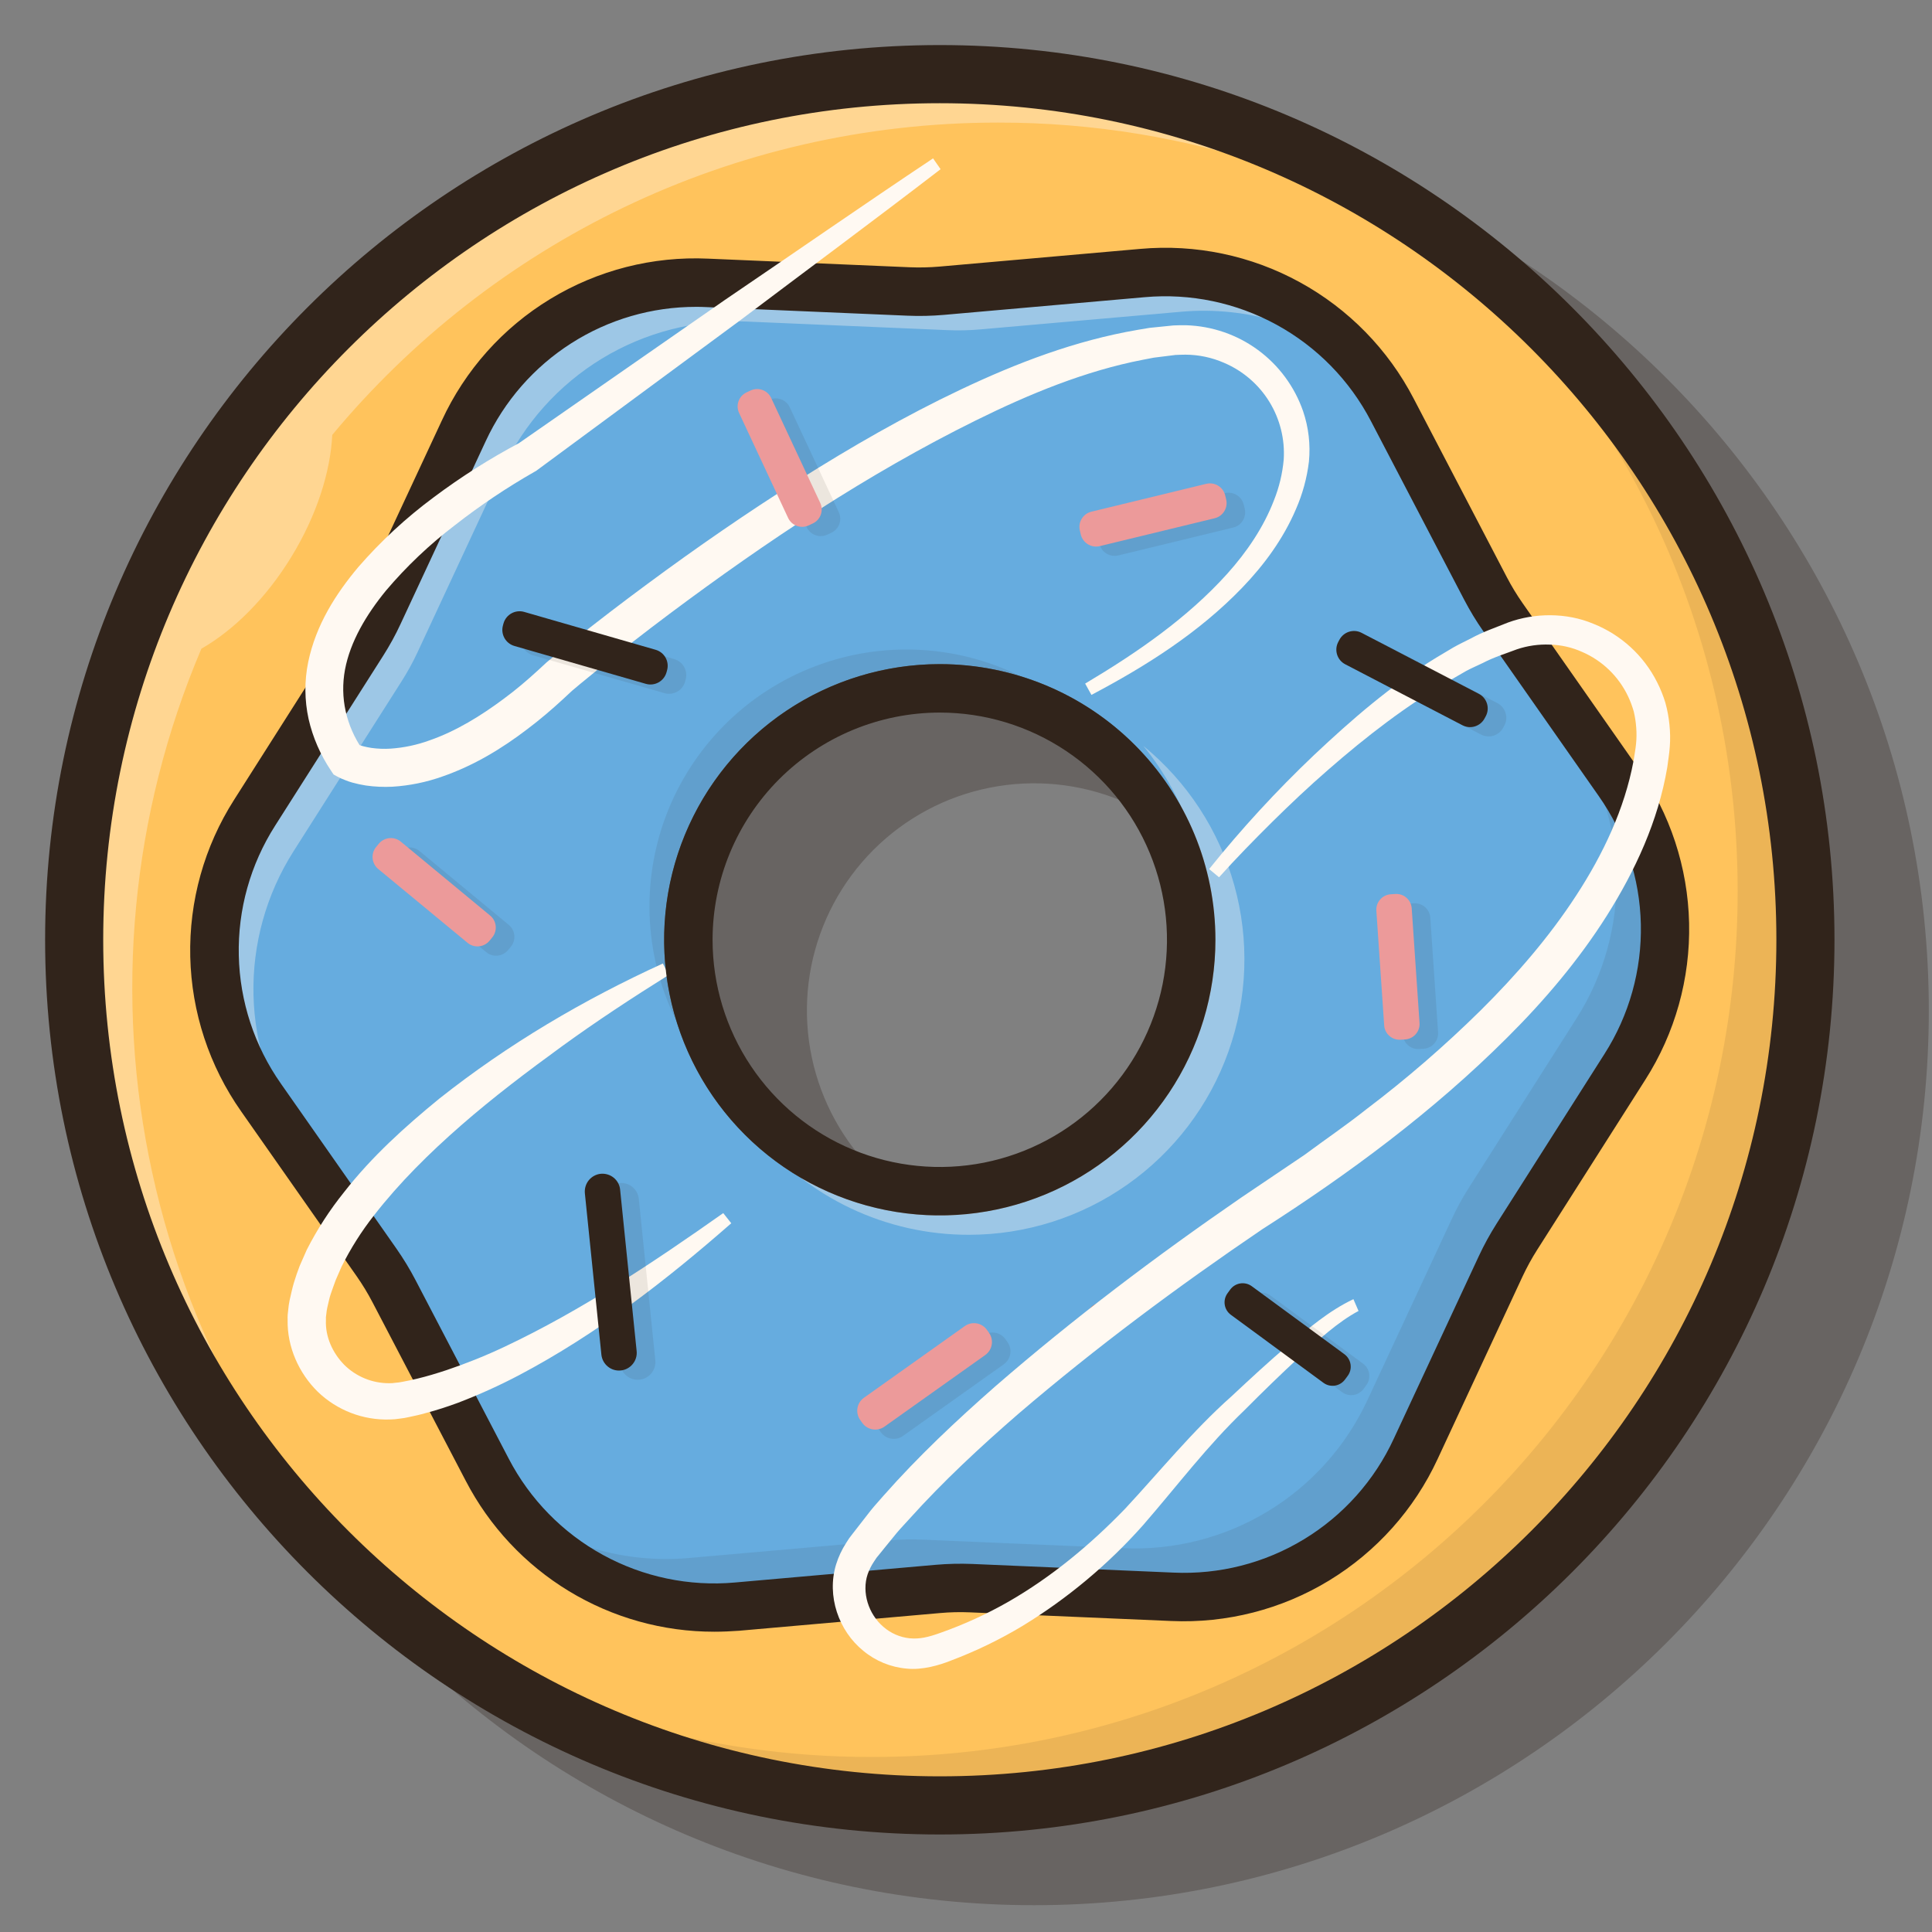 <svg width="40" height="40" viewBox="0 0 40 40" fill="none" xmlns="http://www.w3.org/2000/svg">
<rect x="0" y="0" width="40" height="40" fill="#808080" stroke="none"/>
<g id="Group 36254">
<path id="Vector" opacity="0.3" d="M21.409 2.398C11.196 2.398 2.886 10.707 2.886 20.921C2.886 31.135 11.196 39.445 21.409 39.445C31.623 39.445 39.934 31.135 39.934 20.921C39.934 10.707 31.624 2.398 21.409 2.398ZM21.409 25.625C20.479 25.625 19.57 25.349 18.796 24.832C18.023 24.315 17.42 23.581 17.064 22.721C16.708 21.861 16.615 20.916 16.796 20.003C16.978 19.091 17.426 18.253 18.084 17.595C18.742 16.937 19.58 16.489 20.492 16.308C21.405 16.126 22.351 16.219 23.21 16.575C24.07 16.931 24.804 17.534 25.321 18.308C25.838 19.081 26.114 19.991 26.114 20.921C26.112 22.168 25.616 23.364 24.734 24.246C23.852 25.128 22.657 25.624 21.409 25.625Z" fill="#31241B"/>
<path id="Vector_2" d="M19.457 1.535C9.559 1.535 1.535 9.559 1.535 19.457C1.535 29.355 9.559 37.379 19.457 37.379C29.355 37.379 37.379 29.355 37.379 19.457C37.379 9.559 29.355 1.535 19.457 1.535ZM19.457 25.499C18.262 25.499 17.094 25.145 16.101 24.481C15.108 23.818 14.333 22.874 13.876 21.77C13.419 20.667 13.299 19.452 13.532 18.28C13.765 17.109 14.34 16.032 15.185 15.187C16.03 14.343 17.106 13.767 18.278 13.534C19.449 13.301 20.664 13.42 21.768 13.877C22.872 14.334 23.815 15.108 24.479 16.101C25.143 17.095 25.497 18.262 25.498 19.457C25.498 21.059 24.861 22.596 23.729 23.728C22.596 24.861 21.059 25.498 19.457 25.498V25.499Z" fill="#FFC35C"/>
<g id="Group" opacity="0.3">
<path id="Vector_3" opacity="0.3" d="M29.149 4.379C33.307 7.661 35.976 12.746 35.976 18.454C35.976 28.352 27.952 36.376 18.054 36.376C14.617 36.382 11.251 35.394 8.362 33.532C11.521 36.029 15.431 37.385 19.457 37.379C29.355 37.379 37.38 29.355 37.38 19.457C37.38 13.13 34.1 7.568 29.149 4.379Z" fill="#31241B"/>
</g>
<g id="Group_2" opacity="0.6">
<path id="Vector_4" opacity="0.6" d="M6.036 11.523C6.561 10.663 6.842 9.766 6.879 9.004C10.166 5.053 15.12 2.538 20.661 2.538C24.586 2.532 28.404 3.821 31.523 6.205C28.956 3.862 25.763 2.317 22.334 1.757C18.904 1.197 15.386 1.647 12.207 3.051C9.029 4.456 6.327 6.755 4.432 9.668C2.538 12.581 1.531 15.982 1.535 19.457C1.535 25.271 4.304 30.439 8.595 33.712C5.846 31.207 3.944 27.91 3.151 24.276C2.358 20.643 2.714 16.852 4.17 13.43C4.836 13.05 5.509 12.387 6.036 11.523Z" fill="#FFF9F2"/>
</g>
<path id="Vector_5" d="M19.457 37.981C9.243 37.981 0.934 29.671 0.934 19.457C0.934 9.243 9.243 0.933 19.457 0.933C29.671 0.933 37.981 9.243 37.981 19.457C37.981 29.671 29.672 37.981 19.457 37.981ZM19.457 2.137C9.907 2.137 2.137 9.906 2.137 19.457C2.137 29.008 9.907 36.777 19.457 36.777C29.008 36.777 36.778 29.008 36.778 19.457C36.778 9.906 29.008 2.137 19.457 2.137Z" fill="#31241B"/>
<path id="Vector_6" d="M33.511 16.19L31.119 12.773C30.986 12.584 30.866 12.386 30.759 12.181L28.831 8.485C28.345 7.554 27.595 6.788 26.674 6.283C25.753 5.779 24.703 5.559 23.657 5.651L19.504 6.017C19.274 6.037 19.042 6.042 18.811 6.032L14.646 5.854C13.597 5.809 12.558 6.076 11.66 6.622C10.763 7.167 10.048 7.966 9.604 8.918L7.844 12.698C7.747 12.907 7.636 13.11 7.512 13.305L5.271 16.826C4.708 17.712 4.42 18.746 4.444 19.795C4.467 20.845 4.802 21.864 5.405 22.724L7.796 26.141C7.929 26.33 8.049 26.528 8.156 26.733L10.085 30.429C10.57 31.36 11.321 32.126 12.242 32.631C13.163 33.135 14.212 33.355 15.258 33.263L19.412 32.897C19.643 32.876 19.876 32.87 20.109 32.879L24.274 33.057C25.323 33.102 26.362 32.835 27.259 32.289C28.157 31.744 28.872 30.945 29.315 29.993L31.075 26.213C31.173 26.004 31.284 25.801 31.408 25.606L33.645 22.087C34.208 21.201 34.496 20.168 34.472 19.118C34.448 18.069 34.113 17.049 33.511 16.19ZM19.457 25.164C18.329 25.164 17.225 24.829 16.287 24.202C15.348 23.575 14.617 22.684 14.185 21.641C13.753 20.598 13.64 19.451 13.86 18.344C14.08 17.237 14.624 16.22 15.422 15.422C16.22 14.623 17.237 14.08 18.344 13.86C19.451 13.639 20.599 13.752 21.642 14.184C22.684 14.616 23.576 15.348 24.203 16.286C24.83 17.225 25.165 18.328 25.165 19.457C25.165 20.971 24.563 22.422 23.493 23.492C22.423 24.563 20.971 25.164 19.457 25.164Z" fill="#66ACDF"/>
<g id="Group_3" opacity="0.3">
<path id="Vector_7" opacity="0.3" d="M15.491 22.959C14.691 21.936 14.294 20.655 14.373 19.359C14.453 18.063 15.003 16.84 15.921 15.922C16.84 15.004 18.062 14.453 19.358 14.374C20.655 14.294 21.935 14.692 22.958 15.491C22.495 14.898 21.91 14.409 21.243 14.059C20.577 13.708 19.843 13.503 19.091 13.457C18.339 13.411 17.586 13.525 16.881 13.792C16.177 14.059 15.537 14.472 15.005 15.005C14.472 15.538 14.058 16.177 13.791 16.882C13.524 17.586 13.41 18.34 13.456 19.091C13.502 19.843 13.707 20.577 14.058 21.244C14.409 21.91 14.897 22.495 15.491 22.959Z" fill="#31241B"/>
</g>
<g id="Group_4" opacity="0.3">
<path id="Vector_8" opacity="0.3" d="M33.51 16.19L31.118 12.773C30.986 12.584 30.866 12.386 30.759 12.181L28.83 8.485C28.468 7.791 27.957 7.186 27.334 6.713C27.521 6.955 27.686 7.212 27.827 7.482L29.756 11.178C29.863 11.383 29.983 11.581 30.116 11.77L32.507 15.187C33.11 16.047 33.444 17.066 33.468 18.115C33.492 19.165 33.203 20.198 32.64 21.084L30.403 24.603C30.279 24.798 30.168 25.001 30.07 25.21L28.31 28.99C27.867 29.942 27.151 30.741 26.254 31.287C25.357 31.832 24.318 32.099 23.269 32.054L19.103 31.876C18.872 31.866 18.641 31.871 18.411 31.892L14.257 32.257C12.942 32.373 11.63 31.994 10.579 31.195C11.122 31.906 11.836 32.468 12.654 32.829C13.473 33.19 14.369 33.338 15.26 33.26L19.414 32.894C19.645 32.874 19.877 32.869 20.108 32.879L24.274 33.057C25.323 33.102 26.362 32.835 27.259 32.289C28.156 31.744 28.871 30.945 29.314 29.993L31.075 26.213C31.172 26.004 31.283 25.801 31.407 25.606L33.645 22.087C34.208 21.201 34.495 20.168 34.471 19.118C34.447 18.068 34.113 17.049 33.51 16.19Z" fill="#31241B"/>
</g>
<g id="Group_5" opacity="0.6">
<path id="Vector_9" opacity="0.6" d="M20.06 25.565C21.236 25.565 22.384 25.2 23.346 24.522C24.308 23.843 25.037 22.884 25.432 21.776C25.828 20.667 25.871 19.464 25.555 18.33C25.24 17.196 24.582 16.187 23.671 15.442C24.567 16.537 25.024 17.926 24.953 19.34C24.883 20.753 24.29 22.09 23.289 23.09C22.288 24.091 20.952 24.684 19.538 24.755C18.125 24.825 16.736 24.368 15.641 23.472C16.176 24.127 16.85 24.655 17.614 25.017C18.378 25.379 19.214 25.566 20.06 25.565Z" fill="#FFF9F2"/>
</g>
<g id="Group_6" opacity="0.6">
<path id="Vector_10" opacity="0.6" d="M10.889 31.229L8.961 27.532C8.854 27.328 8.733 27.13 8.6 26.941L6.209 23.524C5.606 22.664 5.272 21.645 5.248 20.596C5.225 19.546 5.513 18.513 6.076 17.627L8.313 14.108C8.437 13.913 8.549 13.71 8.646 13.501L10.406 9.72C10.85 8.769 11.565 7.97 12.462 7.424C13.359 6.879 14.398 6.612 15.447 6.657L19.613 6.835C19.844 6.845 20.075 6.84 20.306 6.819L24.459 6.454C25.827 6.334 27.188 6.749 28.255 7.612C27.709 6.933 27.003 6.398 26.201 6.056C25.399 5.715 24.525 5.575 23.657 5.651L19.503 6.017C19.273 6.037 19.042 6.043 18.811 6.033L14.645 5.854C13.596 5.81 12.557 6.077 11.66 6.622C10.763 7.167 10.047 7.967 9.604 8.919L7.844 12.698C7.746 12.908 7.635 13.111 7.511 13.306L5.271 16.826C4.708 17.712 4.42 18.746 4.444 19.795C4.467 20.845 4.802 21.864 5.405 22.724L7.796 26.14C7.929 26.33 8.049 26.528 8.156 26.733L10.085 30.429C10.423 31.077 10.892 31.647 11.462 32.105C11.242 31.832 11.051 31.539 10.889 31.229Z" fill="#FFF9F2"/>
</g>
<path id="Vector_11" d="M14.789 33.783C13.727 33.784 12.686 33.493 11.778 32.942C10.871 32.391 10.132 31.601 9.643 30.659L7.712 26.962C7.615 26.776 7.506 26.597 7.386 26.425L4.994 23.012C4.332 22.071 3.965 20.956 3.939 19.806C3.913 18.657 4.229 17.526 4.848 16.557L7.085 13.038C7.197 12.862 7.298 12.678 7.386 12.488L9.147 8.708C9.628 7.664 10.41 6.787 11.393 6.19C12.375 5.593 13.513 5.302 14.662 5.355L18.828 5.533C19.037 5.542 19.247 5.537 19.455 5.519L23.608 5.153C24.753 5.05 25.903 5.29 26.911 5.843C27.919 6.395 28.741 7.235 29.27 8.255L31.198 11.951C31.295 12.137 31.404 12.316 31.524 12.488L33.916 15.905C34.578 16.845 34.945 17.96 34.971 19.11C34.997 20.259 34.681 21.39 34.062 22.359L31.825 25.877C31.712 26.054 31.612 26.238 31.523 26.427L29.764 30.208C29.281 31.251 28.498 32.126 27.516 32.724C26.534 33.321 25.397 33.612 24.248 33.561L20.083 33.382C19.874 33.373 19.664 33.378 19.456 33.397L15.302 33.763C15.13 33.775 14.959 33.783 14.789 33.783ZM14.413 6.353C13.498 6.352 12.601 6.613 11.829 7.106C11.057 7.598 10.442 8.302 10.057 9.132L8.297 12.911C8.191 13.141 8.069 13.363 7.933 13.577L5.696 17.095C5.184 17.897 4.922 18.833 4.944 19.784C4.965 20.735 5.269 21.658 5.816 22.436L8.208 25.852C8.353 26.06 8.485 26.276 8.602 26.501L10.531 30.197C10.969 31.041 11.649 31.736 12.483 32.193C13.317 32.65 14.269 32.849 15.216 32.764L19.369 32.398C19.621 32.376 19.875 32.37 20.128 32.38L24.293 32.559C25.244 32.603 26.186 32.363 26.999 31.868C27.812 31.374 28.46 30.648 28.858 29.784L30.618 26.005C30.725 25.775 30.847 25.553 30.982 25.34L33.219 21.821C33.731 21.019 33.993 20.083 33.972 19.132C33.95 18.181 33.647 17.258 33.099 16.48L30.707 13.064C30.562 12.857 30.431 12.64 30.314 12.416L28.384 8.719C27.945 7.875 27.266 7.181 26.431 6.724C25.597 6.267 24.646 6.068 23.698 6.153L19.545 6.519C19.293 6.541 19.04 6.547 18.787 6.536L14.621 6.358C14.552 6.354 14.482 6.353 14.412 6.353L14.413 6.353Z" fill="#31241B"/>
<path id="Vector_12" d="M23.162 27.3C23.162 27.366 23.142 27.43 23.106 27.485C23.069 27.54 23.017 27.583 22.956 27.608C22.895 27.634 22.828 27.64 22.763 27.628C22.698 27.615 22.639 27.583 22.592 27.536C22.545 27.489 22.513 27.43 22.5 27.365C22.488 27.3 22.494 27.233 22.52 27.172C22.545 27.111 22.588 27.059 22.643 27.022C22.698 26.986 22.762 26.966 22.828 26.966C22.917 26.966 23.002 27.002 23.064 27.064C23.127 27.127 23.162 27.211 23.162 27.3Z" fill="#E06B38"/>
<path id="Vector_13" d="M19.474 3.503C18.095 4.563 16.698 5.596 15.31 6.643L11.112 9.74L11.1 9.749L11.073 9.764C10.495 10.093 9.942 10.464 9.418 10.874C8.895 11.272 8.416 11.726 7.991 12.228C7.584 12.725 7.252 13.283 7.143 13.863C7.035 14.444 7.165 15.023 7.507 15.523L7.378 15.401C7.368 15.395 7.406 15.414 7.427 15.421C7.447 15.428 7.48 15.439 7.508 15.447C7.568 15.463 7.629 15.476 7.69 15.485C7.821 15.503 7.952 15.508 8.084 15.5C8.362 15.481 8.636 15.423 8.898 15.327C9.44 15.138 9.954 14.823 10.436 14.463C10.68 14.283 10.907 14.09 11.139 13.878L11.313 13.717L11.509 13.555L11.882 13.255C12.38 12.859 12.886 12.472 13.397 12.095C14.419 11.338 15.467 10.615 16.545 9.934C17.623 9.254 18.729 8.616 19.889 8.066C21.049 7.516 22.26 7.051 23.556 6.829L23.8 6.788L24.047 6.763L24.293 6.738C24.381 6.735 24.471 6.731 24.56 6.734C25.096 6.751 25.614 6.929 26.046 7.247C26.478 7.565 26.803 8.006 26.979 8.513C27.093 8.848 27.134 9.204 27.1 9.557C27.059 9.897 26.968 10.229 26.831 10.542C26.567 11.16 26.17 11.698 25.72 12.166C24.816 13.105 23.719 13.795 22.597 14.387L22.467 14.153C23.541 13.514 24.585 12.794 25.409 11.879C25.818 11.423 26.163 10.913 26.376 10.358C26.484 10.088 26.552 9.804 26.578 9.515C26.605 9.095 26.501 8.678 26.281 8.319C26.061 7.961 25.735 7.68 25.348 7.514C25.095 7.403 24.822 7.344 24.545 7.343C24.476 7.343 24.407 7.346 24.338 7.349L24.113 7.377L23.889 7.405L23.665 7.448C22.471 7.678 21.312 8.156 20.2 8.706C17.967 9.81 15.868 11.21 13.859 12.711C13.357 13.087 12.862 13.472 12.373 13.866L12.01 14.162L11.842 14.303L11.669 14.464C11.434 14.681 11.181 14.898 10.918 15.096C10.394 15.496 9.815 15.849 9.161 16.076C8.828 16.195 8.479 16.266 8.126 16.288C7.942 16.297 7.757 16.289 7.575 16.263C7.48 16.248 7.386 16.228 7.293 16.202C7.244 16.188 7.199 16.173 7.15 16.153C7.092 16.132 7.036 16.106 6.982 16.077L6.906 16.035L6.853 15.955C6.634 15.63 6.476 15.268 6.389 14.886C6.304 14.498 6.301 14.096 6.381 13.707C6.541 12.936 6.955 12.292 7.417 11.742C7.884 11.204 8.408 10.719 8.981 10.295C9.545 9.872 10.141 9.495 10.763 9.165L10.724 9.189L15.005 6.212C16.443 5.236 17.871 4.243 19.318 3.279L19.474 3.503Z" fill="#FFF9F2"/>
<path id="Vector_14" d="M13.844 20.186C13.092 20.656 12.347 21.145 11.63 21.666C10.915 22.186 10.21 22.72 9.549 23.297C8.888 23.874 8.267 24.489 7.743 25.163C7.484 25.493 7.259 25.848 7.072 26.224L6.95 26.504C6.913 26.598 6.884 26.693 6.849 26.787C6.815 26.881 6.801 26.979 6.776 27.074C6.766 27.118 6.76 27.162 6.756 27.206C6.748 27.248 6.745 27.291 6.748 27.333C6.733 27.675 6.885 28.009 7.125 28.255C7.247 28.377 7.392 28.473 7.552 28.539C7.711 28.605 7.882 28.638 8.055 28.638C8.098 28.639 8.142 28.636 8.185 28.629C8.232 28.626 8.279 28.62 8.326 28.61C8.428 28.591 8.531 28.571 8.633 28.545C8.838 28.496 9.042 28.434 9.245 28.367C9.655 28.229 10.058 28.067 10.449 27.882C12.032 27.135 13.518 26.143 14.974 25.116L15.14 25.326C13.791 26.508 12.362 27.619 10.742 28.474C10.334 28.688 9.914 28.878 9.483 29.043C9.265 29.123 9.044 29.196 8.814 29.256C8.7 29.289 8.584 29.315 8.467 29.339C8.405 29.354 8.341 29.364 8.277 29.371C8.21 29.382 8.142 29.388 8.073 29.389C7.798 29.398 7.524 29.352 7.267 29.253C7.01 29.154 6.775 29.004 6.577 28.813C6.187 28.429 5.943 27.885 5.955 27.326C5.952 27.257 5.957 27.188 5.967 27.12C5.973 27.053 5.982 26.986 5.996 26.921C6.025 26.799 6.049 26.676 6.085 26.557C6.121 26.437 6.161 26.322 6.205 26.208L6.352 25.874C6.568 25.45 6.827 25.05 7.126 24.679C7.702 23.941 8.389 23.324 9.093 22.748C10.522 21.616 12.082 20.698 13.724 19.948L13.844 20.186Z" fill="#FFF9F2"/>
<path id="Vector_15" d="M25.034 17.993C25.705 17.157 26.431 16.368 27.208 15.63C27.989 14.895 28.804 14.186 29.736 13.616L30.088 13.406C30.207 13.338 30.332 13.28 30.455 13.217C30.696 13.084 30.962 12.993 31.221 12.889C31.771 12.687 32.431 12.679 32.99 12.915C33.562 13.143 34.031 13.573 34.308 14.123C34.378 14.26 34.435 14.403 34.48 14.55C34.521 14.698 34.549 14.849 34.564 15.002C34.58 15.155 34.583 15.309 34.571 15.462C34.561 15.611 34.536 15.744 34.519 15.887C34.331 17.002 33.854 18.027 33.27 18.954C32.685 19.88 31.973 20.718 31.205 21.482C29.674 23.011 27.923 24.307 26.134 25.45C24.39 26.633 22.688 27.899 21.09 29.267C20.295 29.956 19.524 30.673 18.83 31.445C18.744 31.542 18.652 31.635 18.569 31.734L18.325 32.033L18.204 32.183C18.164 32.227 18.129 32.275 18.099 32.325C18.042 32.408 17.997 32.498 17.964 32.592C17.838 32.966 17.979 33.418 18.291 33.683C18.443 33.815 18.632 33.898 18.833 33.919C19.039 33.938 19.217 33.898 19.476 33.804C19.96 33.633 20.427 33.419 20.873 33.165C21.767 32.652 22.573 31.984 23.296 31.235C23.992 30.487 24.701 29.615 25.493 28.913C25.883 28.548 26.273 28.186 26.683 27.839C27.102 27.5 27.498 27.147 28.021 26.898L28.127 27.142C27.696 27.37 27.297 27.745 26.907 28.092C26.52 28.45 26.14 28.819 25.768 29.194C24.992 29.936 24.388 30.745 23.666 31.577C22.941 32.393 22.099 33.097 21.167 33.665C20.696 33.948 20.199 34.188 19.684 34.382C19.449 34.476 19.098 34.58 18.775 34.547C18.443 34.519 18.128 34.39 17.872 34.177C17.365 33.766 17.111 33.043 17.31 32.391C17.359 32.233 17.43 32.082 17.52 31.943C17.557 31.88 17.6 31.819 17.647 31.762L17.773 31.6L18.025 31.276C18.111 31.169 18.203 31.07 18.292 30.967C19.012 30.151 19.797 29.414 20.603 28.706C22.224 27.299 23.929 26.012 25.694 24.797L27.012 23.908C27.433 23.595 27.869 23.299 28.28 22.973C29.114 22.342 29.906 21.657 30.651 20.923C31.389 20.191 32.073 19.402 32.633 18.541C33.194 17.681 33.634 16.746 33.819 15.762C33.836 15.641 33.863 15.512 33.873 15.397C33.884 15.286 33.885 15.173 33.876 15.061C33.868 14.95 33.851 14.839 33.825 14.73C33.794 14.622 33.755 14.517 33.707 14.416C33.511 14.003 33.171 13.675 32.751 13.495C32.543 13.402 32.318 13.351 32.09 13.346C31.858 13.336 31.626 13.369 31.407 13.443C31.171 13.533 30.929 13.606 30.701 13.726C30.586 13.782 30.468 13.831 30.355 13.892L30.016 14.088C29.119 14.604 28.284 15.251 27.492 15.943C27.095 16.288 26.711 16.651 26.335 17.022C25.96 17.394 25.589 17.773 25.239 18.163L25.034 17.993Z" fill="#FFF9F2"/>
<g id="Group_7" opacity="0.3">
<path id="Vector_16" opacity="0.3" d="M28.236 13.946L30.664 15.209C30.831 15.295 31.037 15.23 31.124 15.063L31.148 15.018C31.235 14.851 31.17 14.645 31.003 14.558L28.574 13.295C28.407 13.208 28.201 13.273 28.114 13.441L28.091 13.486C28.004 13.653 28.069 13.859 28.236 13.946Z" fill="#31241B"/>
<path id="Vector_17" opacity="0.3" d="M28.221 28.232L26.303 26.823C26.161 26.719 25.961 26.75 25.857 26.892L25.801 26.968C25.696 27.11 25.727 27.31 25.869 27.415L27.786 28.823C27.928 28.928 28.128 28.897 28.233 28.755L28.289 28.678C28.393 28.536 28.363 28.336 28.221 28.232Z" fill="#31241B"/>
<path id="Vector_18" opacity="0.3" d="M13.226 24.821L13.568 28.163C13.578 28.259 13.549 28.356 13.487 28.432C13.426 28.507 13.337 28.555 13.24 28.565C13.143 28.575 13.046 28.546 12.971 28.484C12.896 28.423 12.848 28.334 12.838 28.237L12.496 24.895C12.491 24.848 12.496 24.799 12.509 24.753C12.523 24.707 12.546 24.664 12.576 24.627C12.607 24.589 12.644 24.558 12.687 24.535C12.729 24.512 12.776 24.498 12.824 24.493C12.871 24.488 12.92 24.493 12.966 24.507C13.012 24.521 13.056 24.543 13.093 24.574C13.13 24.604 13.161 24.642 13.184 24.684C13.207 24.727 13.221 24.773 13.226 24.821Z" fill="#31241B"/>
<path id="Vector_19" opacity="0.3" d="M15.687 8.743L16.702 10.916C16.777 11.076 16.968 11.145 17.128 11.07L17.212 11.031C17.372 10.956 17.442 10.765 17.367 10.605L16.351 8.432C16.276 8.272 16.085 8.203 15.925 8.278L15.841 8.317C15.681 8.392 15.612 8.582 15.687 8.743Z" fill="#31241B"/>
<path id="Vector_20" opacity="0.3" d="M11.035 13.567L13.756 14.351C13.939 14.404 14.131 14.298 14.184 14.115L14.195 14.074C14.248 13.89 14.142 13.699 13.959 13.646L11.238 12.862C11.054 12.809 10.863 12.915 10.81 13.099L10.798 13.139C10.745 13.323 10.851 13.514 11.035 13.567Z" fill="#31241B"/>
<path id="Vector_21" opacity="0.3" d="M8.216 18.183L10.066 19.713C10.203 19.827 10.407 19.807 10.52 19.67L10.576 19.602C10.69 19.465 10.671 19.261 10.533 19.148L8.684 17.618C8.546 17.505 8.342 17.524 8.229 17.661L8.173 17.729C8.059 17.866 8.079 18.07 8.216 18.183Z" fill="#31241B"/>
<path id="Vector_22" opacity="0.3" d="M20.358 27.649L18.27 29.132C18.122 29.237 18.087 29.443 18.193 29.591L18.236 29.652C18.341 29.8 18.547 29.835 18.695 29.73L20.782 28.247C20.931 28.141 20.966 27.936 20.86 27.787L20.817 27.726C20.712 27.578 20.506 27.543 20.358 27.649Z" fill="#31241B"/>
<path id="Vector_23" opacity="0.3" d="M29.774 21.372L29.613 18.999C29.601 18.823 29.448 18.69 29.272 18.702L29.177 18.708C29.002 18.72 28.869 18.873 28.881 19.049L29.043 21.422C29.055 21.598 29.207 21.731 29.383 21.719L29.478 21.713C29.654 21.701 29.786 21.548 29.774 21.372Z" fill="#31241B"/>
<path id="Vector_24" opacity="0.3" d="M23.154 11.5L25.532 10.923C25.706 10.881 25.813 10.705 25.771 10.531L25.751 10.449C25.709 10.275 25.534 10.168 25.359 10.21L22.981 10.787C22.807 10.829 22.7 11.005 22.742 11.179L22.762 11.261C22.804 11.435 22.98 11.542 23.154 11.5Z" fill="#31241B"/>
</g>
<path id="Vector_25" d="M27.851 13.753L30.279 15.016C30.447 15.103 30.652 15.037 30.739 14.87L30.763 14.825C30.85 14.658 30.785 14.452 30.618 14.365L28.19 13.102C28.023 13.015 27.817 13.081 27.73 13.248L27.706 13.293C27.619 13.46 27.684 13.666 27.851 13.753Z" fill="#31241B"/>
<path id="Vector_26" d="M27.835 28.038L25.917 26.63C25.775 26.526 25.576 26.556 25.471 26.698L25.415 26.775C25.311 26.917 25.341 27.117 25.483 27.221L27.401 28.63C27.543 28.734 27.742 28.703 27.847 28.561L27.903 28.485C28.008 28.343 27.977 28.143 27.835 28.038Z" fill="#31241B"/>
<path id="Vector_27" d="M12.839 24.631L13.181 27.972C13.191 28.069 13.162 28.165 13.1 28.241C13.039 28.316 12.95 28.364 12.853 28.374C12.756 28.384 12.659 28.355 12.584 28.293C12.509 28.232 12.461 28.143 12.451 28.046L12.109 24.705C12.1 24.608 12.129 24.511 12.19 24.436C12.252 24.36 12.341 24.312 12.437 24.302C12.534 24.293 12.631 24.322 12.706 24.383C12.782 24.445 12.83 24.534 12.839 24.631Z" fill="#31241B"/>
<path id="Vector_28" d="M15.302 8.55L16.317 10.723C16.392 10.883 16.583 10.953 16.744 10.877L16.827 10.838C16.988 10.764 17.057 10.573 16.982 10.412L15.966 8.239C15.891 8.079 15.701 8.01 15.54 8.085L15.457 8.124C15.296 8.199 15.227 8.39 15.302 8.55Z" fill="#EC9A9A"/>
<path id="Vector_29" d="M10.65 13.374L13.371 14.158C13.555 14.211 13.746 14.105 13.799 13.921L13.81 13.881C13.863 13.697 13.758 13.506 13.574 13.453L10.853 12.669C10.67 12.616 10.478 12.722 10.425 12.905L10.414 12.946C10.361 13.13 10.467 13.321 10.65 13.374Z" fill="#31241B"/>
<path id="Vector_30" d="M7.83 17.991L9.68 19.52C9.817 19.634 10.021 19.614 10.135 19.477L10.19 19.41C10.304 19.272 10.285 19.068 10.147 18.955L8.298 17.425C8.16 17.312 7.957 17.331 7.843 17.468L7.787 17.536C7.674 17.673 7.693 17.877 7.83 17.991Z" fill="#EC9A9A"/>
<path id="Vector_31" d="M19.974 27.456L17.887 28.939C17.738 29.044 17.704 29.25 17.809 29.398L17.852 29.459C17.958 29.608 18.163 29.642 18.312 29.537L20.399 28.054C20.547 27.948 20.582 27.743 20.476 27.594L20.433 27.533C20.328 27.385 20.122 27.35 19.974 27.456Z" fill="#EC9A9A"/>
<path id="Vector_32" d="M29.39 21.18L29.228 18.806C29.216 18.63 29.064 18.497 28.888 18.509L28.793 18.515C28.617 18.527 28.484 18.68 28.496 18.856L28.658 21.23C28.67 21.405 28.822 21.538 28.998 21.526L29.093 21.52C29.269 21.508 29.402 21.355 29.39 21.18Z" fill="#EC9A9A"/>
<path id="Vector_33" d="M22.769 11.307L25.148 10.73C25.322 10.688 25.429 10.512 25.386 10.338L25.366 10.256C25.324 10.082 25.149 9.975 24.974 10.017L22.596 10.594C22.422 10.636 22.315 10.812 22.358 10.986L22.377 11.068C22.42 11.242 22.595 11.349 22.769 11.307Z" fill="#EC9A9A"/>
<path id="Vector_34" d="M19.457 14.753C20.387 14.753 21.297 15.029 22.07 15.546C22.844 16.063 23.447 16.797 23.803 17.657C24.159 18.516 24.252 19.462 24.071 20.375C23.889 21.287 23.441 22.125 22.783 22.783C22.125 23.441 21.287 23.889 20.375 24.071C19.462 24.252 18.516 24.159 17.657 23.803C16.797 23.447 16.063 22.844 15.546 22.07C15.029 21.297 14.753 20.387 14.753 19.457C14.754 18.21 15.251 17.014 16.132 16.132C17.014 15.251 18.21 14.754 19.457 14.753ZM19.457 13.75C18.328 13.75 17.225 14.085 16.286 14.712C15.348 15.339 14.616 16.23 14.184 17.273C13.752 18.316 13.639 19.463 13.86 20.57C14.08 21.677 14.623 22.694 15.421 23.492C16.22 24.291 17.237 24.834 18.344 25.054C19.451 25.274 20.598 25.162 21.641 24.73C22.684 24.298 23.575 23.566 24.202 22.628C24.829 21.689 25.164 20.586 25.164 19.457C25.164 17.943 24.563 16.492 23.492 15.421C22.422 14.351 20.971 13.75 19.457 13.75Z" fill="#31241B"/>
</g>
</svg>
